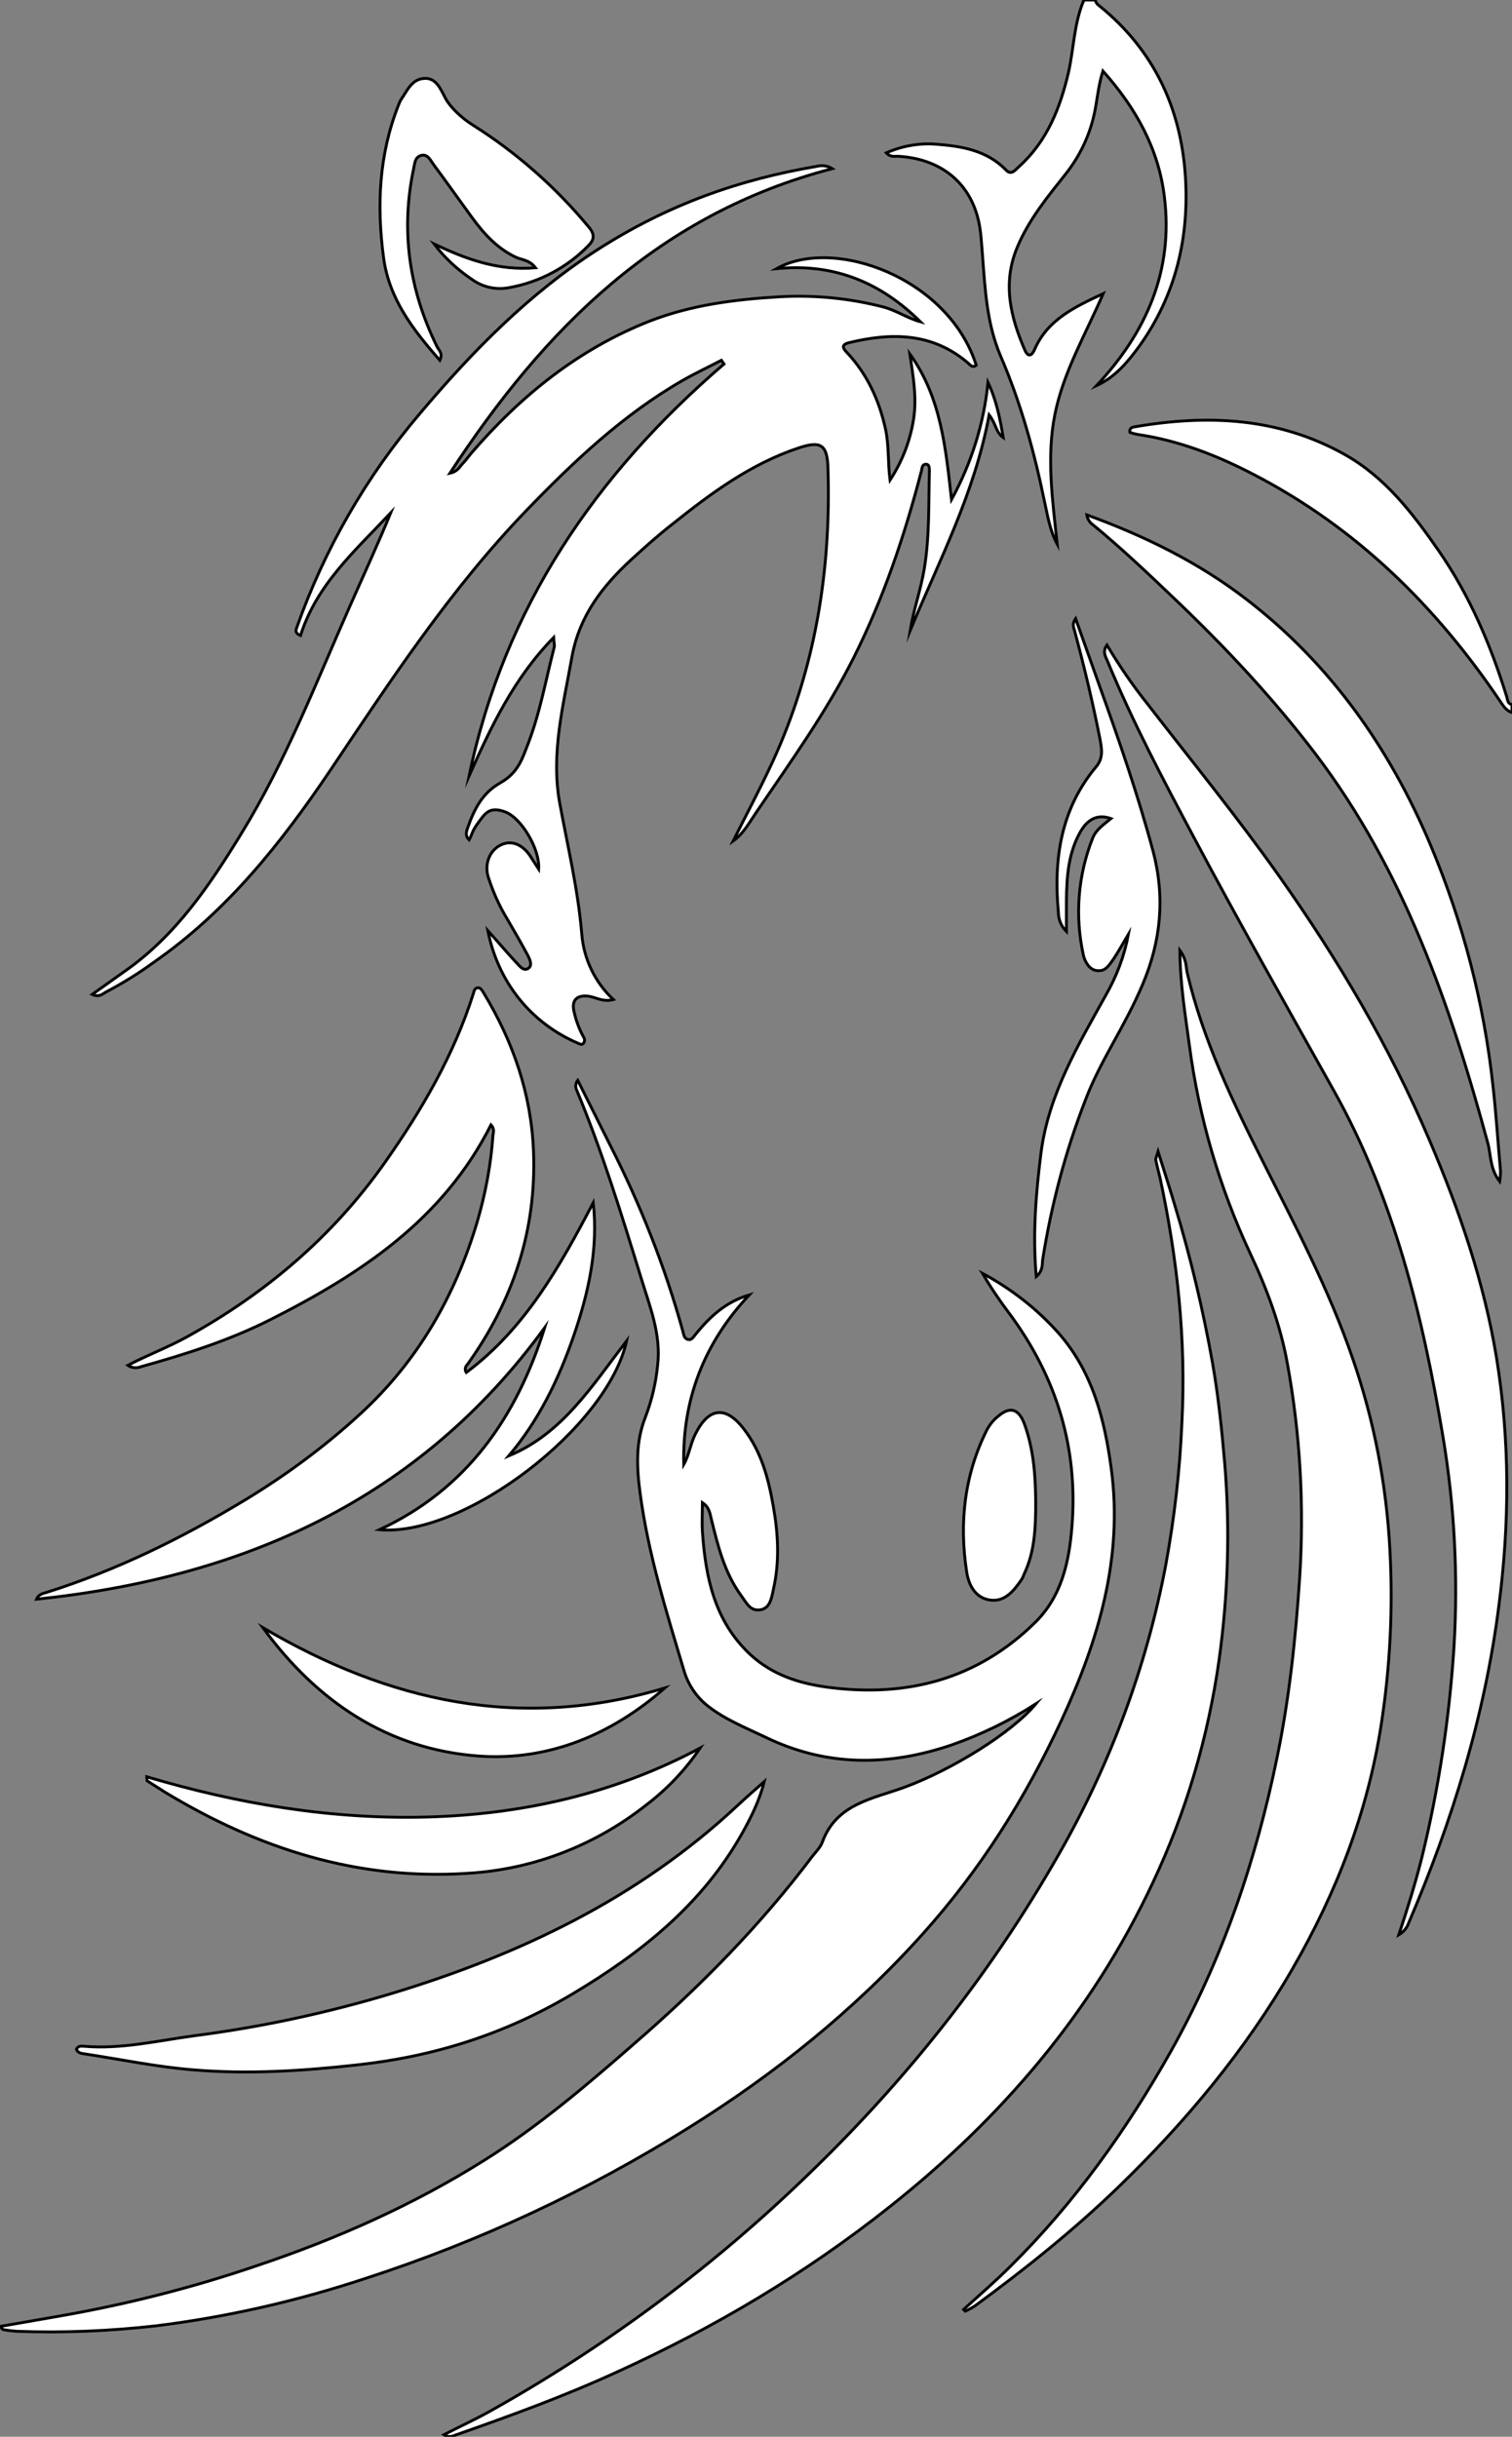 <?xml version="1.0" encoding="utf-8"?>
<!-- Generator: Adobe Illustrator 21.0.0, SVG Export Plug-In . SVG Version: 6.00 Build 0)  -->
<svg version="1.1" baseProfile="tiny" id="图层_1"
	 xmlns="http://www.w3.org/2000/svg" xmlns:xlink="http://www.w3.org/1999/xlink" x="0px" y="0px" viewBox="0 0 526.3 848.1"
	 xml:space="preserve">
<rect x="0" y="0" width="526.3" height="848.1" fill="#808080" stroke="none"/>
<title>Anime10_13_39</title>
<g>
	<path id="XA80212M1Gra5OT3" fill="#FFFFFF" stroke="#000000" stroke-miterlimit="10" d="M381.3,0c0.1,1.1,0.9,1.7,1.7,2.3
		c18.6,15.2,28,35.2,29.6,58.9c1.4,21.4-3.3,41.4-15.9,59.1c-4,5.5-8.4,10.9-15,13.9c17.4-18.6,26.8-40.1,23.6-65.7
		c-2-16.6-9.8-30.8-21.4-43.8c-1.8,5.7-2,11.1-3.3,16.2c-1.7,7-4.9,13.5-9.3,19.2c-6.4,8.1-13,16-17.1,25.7
		c-5.4,12.6-2.5,24.5,2.6,36.2c1.1,2.4,2.4,1.8,3.3-0.3c4.5-10.5,14.1-14.9,23.9-19.5c-6,13.9-13.8,27.1-16.8,42s-0.8,30.1,0.8,45.2
		c-2.5-4.6-3.3-9.7-4.4-14.7c-3.6-17.5-8.3-34.6-15.4-51c-4.7-11.1-5.3-22.9-6.2-34.7c-0.4-4.5-0.5-9.1-1.7-13.4
		c-3.4-12.8-13.6-20.4-27.6-21.2c-1.2-0.1-2.6,0.5-4.2-1.2c5.5-2.4,11.5-3.5,17.5-3c8.8,0.7,17.5,2.1,24.2,9c1.9,2,3.3-0.2,4.6-1.3
		c9.7-8.8,14.2-20.3,17.1-32.6c1.9-8.4,1.9-17.2,5.4-25.3H381.3z"/>
	<path id="X990000M1Gra3OT24_2_" fill="#FFFFFF" stroke="#000000" stroke-miterlimit="10" d="M526.3,248c-1.9-0.6-2.9-2.1-3.9-3.6
		c-22.4-33.3-50.2-60.7-86.1-79.3c-12.7-6.6-26-11.8-40.4-13.9c-0.9-0.2-1.7-0.4-2.6-0.7c-0.2-0.8,0.2-1.6,1-1.8
		c0.1,0,0.2-0.1,0.4-0.1c25.4-4.4,50.1-3.4,73.2,9.5c14.2,7.9,23.8,20.5,32.9,33.6c10.8,15.6,18.1,32.8,23.7,50.9
		c0.3,1.1,0.3,2.4,1.8,2.6L526.3,248L526.3,248z"/>
	<path id="XCC0000M1Gra1Co6" fill="#FFFFFF" stroke="#000000" stroke-miterlimit="10" d="M289.7,58.7
		c-60.2,15.7-100.1,55.5-133.1,106c2.8-0.6,3.4-2.3,4.4-3.3s1.9-2.3,2.9-3.5c17.3-20.1,37.4-36.4,62.4-46.2
		c14.5-5.6,29.6-7.5,45-8.4c12.1-0.7,24.3,0.5,36,3.5c4.7,1.2,8.6,4,13.1,5.2c-13.5-13.3-29.5-20.5-50.1-18.5
		c20-11.2,59.8,3.1,69.5,33.6c-1.3,1.1-2.1-0.1-2.9-0.8c-12.4-10.6-26.7-10.6-41.5-7c-2.7,0.7-2,2-0.5,3.5
		c7,7.5,11.1,16.5,13.3,26.4c1.3,5.9,0.8,11.9,1.6,17.9c4.2-6.4,7-13.6,8.2-21.2c1.2-7.6-0.2-15.1-1.3-22.7
		c10.9,15.1,12.5,32.9,14.5,50.7c6.9-12.6,11.3-26.5,12.7-40.8c2.9,6.1,4.2,12.6,5.3,19.2c-2.5-1.7-2.5-4.8-4.9-7.9
		c-5,27.2-17.4,50.7-27.5,75.1c1.2-7.3,3.7-14.2,4.9-21.4c1.9-11.4,1.5-22.9,1.8-34.4c0-1-0.1-2.3-1.4-2.1s-1.1,1.5-1.4,2.4
		c-5.8,22.4-13.2,44.3-23.6,65c-9.6,19.1-22.1,36.4-34.1,54.1c-2.3,3.4-4.3,7.1-7.8,9.6c4.6-9.2,9.4-18.2,13.7-27.5
		c14.9-32.4,20.4-66.6,19.3-102.1c-0.2-8.3-2.4-9.8-10.2-7.2c-16.6,5.5-30.4,15.7-43.8,26.4c-5,3.9-9.7,8.1-14.4,12.4
		c-10.1,9.3-18.1,19.6-20.7,33.8c-3,16.9-7.4,33.6-4.3,50.9c2.8,15.2,6.4,30.2,7.7,45.7c0.7,8.7,4.6,16.8,11,22.8
		c-3.7,1-6.1-0.9-8.9-1.2s-5.7,0.6-4.9,4.9c0.7,3.3,1.8,6.4,3.4,9.3c0.5,0.7,0.5,1.7-0.1,2.3c-0.6,0.6-1.2,0.1-1.8-0.1
		c-16.3-7-27.8-21.1-31.4-39.2c3.7,4.1,6.7,7.7,9.9,11.1c1.1,1.1,2.4,3.1,4.1,2.1s0.6-3.3-0.2-4.8c-2.2-4.1-4.5-8.1-6.9-12.2
		c-2.9-4.7-5.1-9.7-6.8-15c-1.3-4.4,0.5-9.1,4.4-11s7.6,0,10.1,3.6l3.1,4.8c0.5-6.9-6-17.8-11.6-19.9s-7.1,0.6-9.4,3.7s-2,3.8-3.2,6
		c-1.6-1.5-0.9-3.1-0.4-4.5c2.2-6.2,5-11.8,11.2-15.3s7.6-8.2,9.7-13.6c4.2-10.9,6.2-22.4,9.1-33.6c0.2-0.7-0.1-1.6-0.2-3.4
		c-13.9,14.2-21.8,31.1-29.4,48.1c12.2-58.5,44-104.9,88.7-143.3l-0.9-1.3c-4.4,2.3-8.9,4.4-13.3,6.9c-20.9,12-38.1,28.3-54.7,45.5
		c-26.4,27.4-47.1,59-68.2,90.4c-17,25.2-35.8,48.9-61.2,66.6c-5.2,3.8-10.8,7.3-16.5,10.3c-1.4,0.7-2.6,2.2-5.1,1l11.1-7.9
		c18-12.5,29.8-30.1,41-48.4c15.2-24.8,25.7-51.9,37.4-78.4c4.8-10.9,9.8-21.7,14.4-32.9c-12.2,13-25.8,24.9-31.4,42.7
		c-2.1-0.9-1.6-2-1.3-2.8c9.6-27.2,24.1-52.4,42.8-74.4c18.4-21.8,38.1-41.9,62.2-57.3s48.8-24.2,76-28.8
		C286.1,57.4,288.1,57.7,289.7,58.7z"/>
	<path id="XD40011M2Gra3OT2" fill="#FFFFFF" stroke="#000000" stroke-miterlimit="10" d="M360.6,593c-9.2,5.9-19,10.7-29.3,14.3
		c-22,7.5-43.7,7.6-64.9-2.7c-6.9-3.3-14-6.1-20.1-10.9c-3.9-3.1-6.8-7.4-8.2-12.2c-6.1-20.4-12.5-40.7-15.3-61.9
		c-1.2-9-1.6-17.8,1.9-26.5c2.2-5.8,3.6-11.8,4.2-17.9c1.3-10.8-2.8-20.7-5.8-30.6c-6.8-22.1-13.6-44.2-22.5-65.5
		c-0.4-1-0.2-2.2,0.5-3.1l11.2,22.4c10.6,20.8,19.2,42.5,25.4,65c0.3,1.1,0.4,2.5,1.8,2.8s1.9-1,2.7-1.9c4.9-6,10.4-11.2,18.6-13.6
		c-15.7,16.7-23.3,36.3-22.8,59c1.9-3.3,2.3-7.1,4-10.5c4.6-9.3,10.5-10.1,16.8-2c6.3,8.1,8.7,17.5,10.4,27.2
		c1.7,9.7,2.2,19.2,0,28.8c-0.6,2.8-1.1,6.6-4.6,7.1s-4.8-2.5-6.5-4.8c-5.9-8-8.2-17.4-10.5-26.8c-0.5-2-0.7-4.1-3.1-5.7
		c0,3.4-0.2,6.7,0,10.1c1.1,15.9,4.2,31,16.5,42.6c7.8,7.3,17.4,10.3,27.6,11.6c27.3,3.5,51.6-2.9,71.6-22.5
		c9.3-9.1,11.9-21,12.9-33.2c2.3-27.5-5.3-52.3-21.8-74.5c-3.4-4.5-6.5-9.1-9.3-13.9c9.9,5.3,18.9,12.3,26.4,20.7
		c11.9,13.5,16.1,30.1,18.4,47.2c4.2,31-4.4,59.7-17.2,87.4s-28.4,52.3-48.5,74.7c-23.8,26.5-51.2,48.5-81.3,67.3
		c-35.2,22-72.9,39.6-112.3,52.4c-23.8,7.9-48.3,13.5-73.2,16.6c-16,1.8-32.2,2.5-48.3,1.9c-1.6-0.1-3.3-0.3-4.9-0.6
		c-0.2,0-0.4-0.4-1-1.1l19.5-3.4c23.8-4.1,47.2-10,70-17.8c27.7-9.3,54.3-21.1,79.1-36.7c18.8-11.8,35.7-26.2,52.4-40.8
		c22.6-19.6,43.5-40.8,61.5-64.7c1.3-1.7,3-3.3,3.7-5.3c4.9-13.2,17.4-14.9,28.4-18.9C331.3,616,352.2,603.1,360.6,593z"/>
	<path id="XFF4E00M1Gra3OT19" fill="#FFFFFF" stroke="#000000" stroke-miterlimit="10" d="M154.5,847.4c5.6-2.9,10.9-5.3,15.9-8.1
		c39-21.8,75.2-48.4,107.5-79.2c35.8-33.9,66.3-72,90.7-114.8c17.9-31.3,30.5-65.3,37.2-100.7c3-16.4,4.9-32.9,5.6-49.5
		c1.5-28.8-1.6-57.1-7.6-85.1c-0.5-2.1-1.1-4.2-1.5-6.3c-0.1-0.4,0.2-0.9,0.8-2.9c2.2,7,4.1,12.8,5.8,18.6
		c5.5,18.1,9.9,36.6,13.2,55.2c2,11.5,3.2,23.1,4.2,34.7c1.9,22.9,1.2,45.9-2,68.7c-3.8,26.7-11.5,52.8-23,77.2
		c-21.2,45.3-52.8,82.1-91.8,113c-29.1,23.1-60.8,41.9-94.6,57.3c-18.5,8.5-37.5,15.4-56.6,22.1
		C157.1,848.2,155.6,848.2,154.5,847.4z"/>
	<path id="X990000M1Gra3OT24_1_" fill="#FFFFFF" stroke="#000000" stroke-miterlimit="10" d="M335.4,803.8c5.5-5,11.1-9.8,16.4-15.1
		c22.4-22.2,40.5-47.6,55.9-75c17.9-32,29.5-66.2,36.8-101.9c4.3-20.7,6.5-41.7,7.9-62.8c1.6-24.9,0.2-49.9-4.3-74.5
		c-2.4-13.3-7.1-25.9-12.9-38.2c-10.7-22.9-17.9-47.4-21.2-72.5c-1.4-10.5-3.2-20.9-3.3-33c2.3,3.1,2.1,5.5,2.5,7.6
		c5.5,23.5,15.9,45.1,26.7,66.5s22.9,44.3,31,68.1c7.4,21.4,11.7,43.8,12.9,66.4c1.1,20.3,0.1,40.6-3,60.7
		c-4.7,30.5-15.6,58.7-31,85.3c-16.3,28.2-37,53-60.2,75.5c-15.7,15.2-32.7,28.8-50.3,41.7c-1.1,0.7-2.2,1.3-3.3,1.8L335.4,803.8z"
		/>
	<path id="X0031BFM2Gra3OT25" fill="#FFFFFF" stroke="#000000" stroke-miterlimit="10" d="M170.9,391.5c-16.7,33.1-45.5,52-77,67.9
		c-14.3,7.2-29.5,12-44.9,16.3c-1.5,0.6-3.2,0.4-4.5-0.5c6.9-3.6,13.8-6.2,20.2-9.7c27.6-15.2,51-35,69.2-60.8
		c12.9-18.3,24.1-37.5,30.9-59c0.2-0.8,0.4-1.7,1.4-1.9s1.6,0.9,2.1,1.7c10.3,17,16.6,35.2,17.4,55.1c1.1,27.5-7.1,52.1-23,74.3
		c-0.8,0.7-1,1.9-0.4,2.8c20.6-15.4,32.6-37,44.2-59.1c1.8,16.2-1.7,31.6-6.9,46.6s-12.1,29.2-22.5,41.5c18.6-7.7,28.8-24.1,41-40
		c-6.5,30-56.5,68.3-86,65.7c30.5-14.2,47.7-39.2,57.5-70.3c-43.8,60-105.1,87-176.9,94.5c0.7-1.7,2.2-2,3.6-2.4
		c24.3-7.7,46.9-18.8,68.6-31.9c14.4-8.7,28-18.7,40.4-30.1c20.1-18.4,33.1-41.1,40.8-66.9c2.9-9.9,4.8-20,5.5-30.3
		C171.8,394,172.1,392.8,170.9,391.5z"/>
	<path id="XE46613M2Gra1OT8" fill="#FFFFFF" stroke="#000000" stroke-miterlimit="10" d="M486.9,673.4c3.2-9.6,5.8-18.1,8-26.8
		c5.9-24.1,9.6-48.6,11.2-73.3c1.5-24.6,0.2-49.4-3.9-73.7c-7-41.6-17-82.6-37.8-119.8c-16.4-29.3-33-58.6-48.8-88.3
		c-10.7-20.1-21.4-40.3-30.1-61.4c-0.6-1.5-1.9-3.2-0.2-5.6c4.3,7.2,9,14.1,14.2,20.6c15.4,19.9,31.3,39.4,45.8,59.9
		c20.4,28.9,38.4,59.2,52.3,91.9c10.4,24.4,19,49.4,23.3,75.6c4.7,28.8,4.6,57.6,0.8,86.6c-4.9,38.3-16.2,74.7-31.3,110
		C489.8,670.9,488.6,672.4,486.9,673.4z"/>
	<path id="X960570M1Gra4OT21_1_" fill="#FFFFFF" stroke="#000000" stroke-miterlimit="10" d="M26.6,713.2c0.6-1.2,1.7-1.1,2.7-1
		c13.1,1.1,25.8-2,38.6-3.7c23.1-3,45.9-7.9,68.2-14.6c44.6-13.5,85.9-33.1,120.4-65.3c3-2.8,6.1-5.5,9.5-8.5
		c-1.6,6.5-4.6,12.5-7.8,18.2c-13.9,24.6-35,41.4-58.8,55.6s-48.5,21.9-75.3,24.8c-18.9,2.1-37.9,3.3-56.8,1.7
		c-12.6-1-25-3.6-37.5-5.5C28.6,714.7,27.1,714.7,26.6,713.2z"/>
	<path id="XFF0007M2Gra7OT3" fill="#FFFFFF" stroke="#000000" stroke-miterlimit="10" d="M378.3,179.2c20.3,7.4,39,16.6,55.7,29.5
		c29.2,22.5,49.7,51.7,63.9,85.3c11.3,26.9,18.7,55.2,21.8,84.2c1.1,9.7,1.7,19.5,2.6,29.3c0,1.2-0.1,2.5-0.3,3.7
		c-3.4-4.4-3-9.1-4.1-13.3c-13.1-48.2-29.3-95.1-60-135.5c-14.9-19.6-31.8-37.6-49.7-54.6c-9-8.6-18.1-17.2-27.7-25.1
		C379.3,181.9,378.5,180.6,378.3,179.2z"/>
	<path id="X1100AAM2Gra4OT6" fill="#FFFFFF" stroke="#000000" stroke-miterlimit="10" d="M360.7,444.3c-1.3-15-0.1-29.2,1.7-43.4
		c2.7-20.2,12.9-37.2,22.5-54.5c3.8-6.6,6.5-13.8,7.9-21.3c-1.8,3-3.5,6.2-5.5,9.1s-3.1,3.9-5.6,3.6s-4.1-3.1-4.6-5.4
		c-3-13.6-1.9-27.7,3.2-40.6c1.2-3.1,3.9-4.8,6.4-6.9c-4.5-1.6-8.1,0-10.8,4.9c-4.1,7.4-4.6,15.5-4.7,23.7c0,3.3,0,6.6,0,10.7
		c-1.8-1.8-2.8-4.2-2.8-6.7c-1.7-18.5,0.8-35.9,13.2-50.7c2.5-3,1.9-6.2,1.3-9.5c-2.5-12.7-5.5-25.3-8.9-37.9
		c-0.3-1.1-0.9-2.2,0.4-4.1l8.1,22.8c6.9,19.2,13.6,38.5,18.9,58.3c4.2,16,2.7,31.2-3.7,46.3s-14.6,26.2-19.9,40.2
		c-7,18-11.9,36.7-14.9,55.7C362.8,440.6,362.8,442.5,360.7,444.3z"/>
	<path id="X960570M1Gra4OT21" fill="#FFFFFF" stroke="#000000" stroke-miterlimit="10" d="M243.7,608.4c-5.2,7.7-11.6,14.4-19,20
		c-17.8,14-39.4,22.3-62,23.6c-38.3,2.5-72.8-8.6-105.2-28.2l-6.3-4c-0.1-0.1,0-0.3-0.1-1.4c32,9.5,64.4,14.9,97.6,14
		S213.9,624.3,243.7,608.4z"/>
	<path id="XA80212M1Gra6OT3" fill="#FFFFFF" stroke="#000000" stroke-miterlimit="10" d="M153.1,125.4
		c-9.5-10.8-17.7-21.5-19.6-35.8c-2.4-18.1-1.6-35.8,5.2-53c0.2-0.6,0.5-1.2,0.8-1.8c2.2-3.1,3.7-7.2,8.1-7.5c4.4-0.3,5.8,3.9,7.5,7
		s5.7,6.9,9.6,9.3c15.2,9.6,28.8,21.6,40.3,35.5c2.1,2.5,1.9,4.3-0.2,6.4c-7.4,7.6-17,12.7-27.5,14.6c-4.5,0.9-9.1-0.1-12.8-2.7
		c-5.1-3.4-9.7-7.6-13.4-12.5c11.1,5.3,22.2,9.4,35.3,8.3c-2.2-2.9-5-2.7-7.1-3.8c-6.4-3.1-10.9-8.1-15-13.7s-8.9-12.4-13.5-18.6
		c-1-1.4-2-3.6-4.2-3s-2.2,2.7-2.6,4.5c-4.6,21.6-1.6,42.3,8.1,62C152.7,121.9,154.3,122.9,153.1,125.4z"/>
	<path id="X990000M1Gra3OT24" fill="#FFFFFF" stroke="#000000" stroke-miterlimit="10" d="M231.4,587.5
		c-18.4,16.2-40.4,25.4-64.6,23.7c-31.8-2.3-56.5-19-75.3-44.7C135.3,592.3,181.3,602.6,231.4,587.5z"/>
	<path id="XFFCC33M2Gra2Co2" fill="#FFFFFF" stroke="#000000" stroke-miterlimit="10" d="M360.5,521.8c0.1,10.7-0.5,18.6-4,26
		c-0.2,0.6-0.5,1.2-0.8,1.8c-2.7,3.9-5.8,8-11,7.3s-7.5-5.2-8.2-9.7c-2.7-17.3-0.8-34.1,7.2-49.9c1-1.7,2.3-3.3,3.9-4.5
		c4-3.4,7-2.4,8.9,2.6C360,504.8,360.4,514.6,360.5,521.8z"/>
</g>
</svg>
